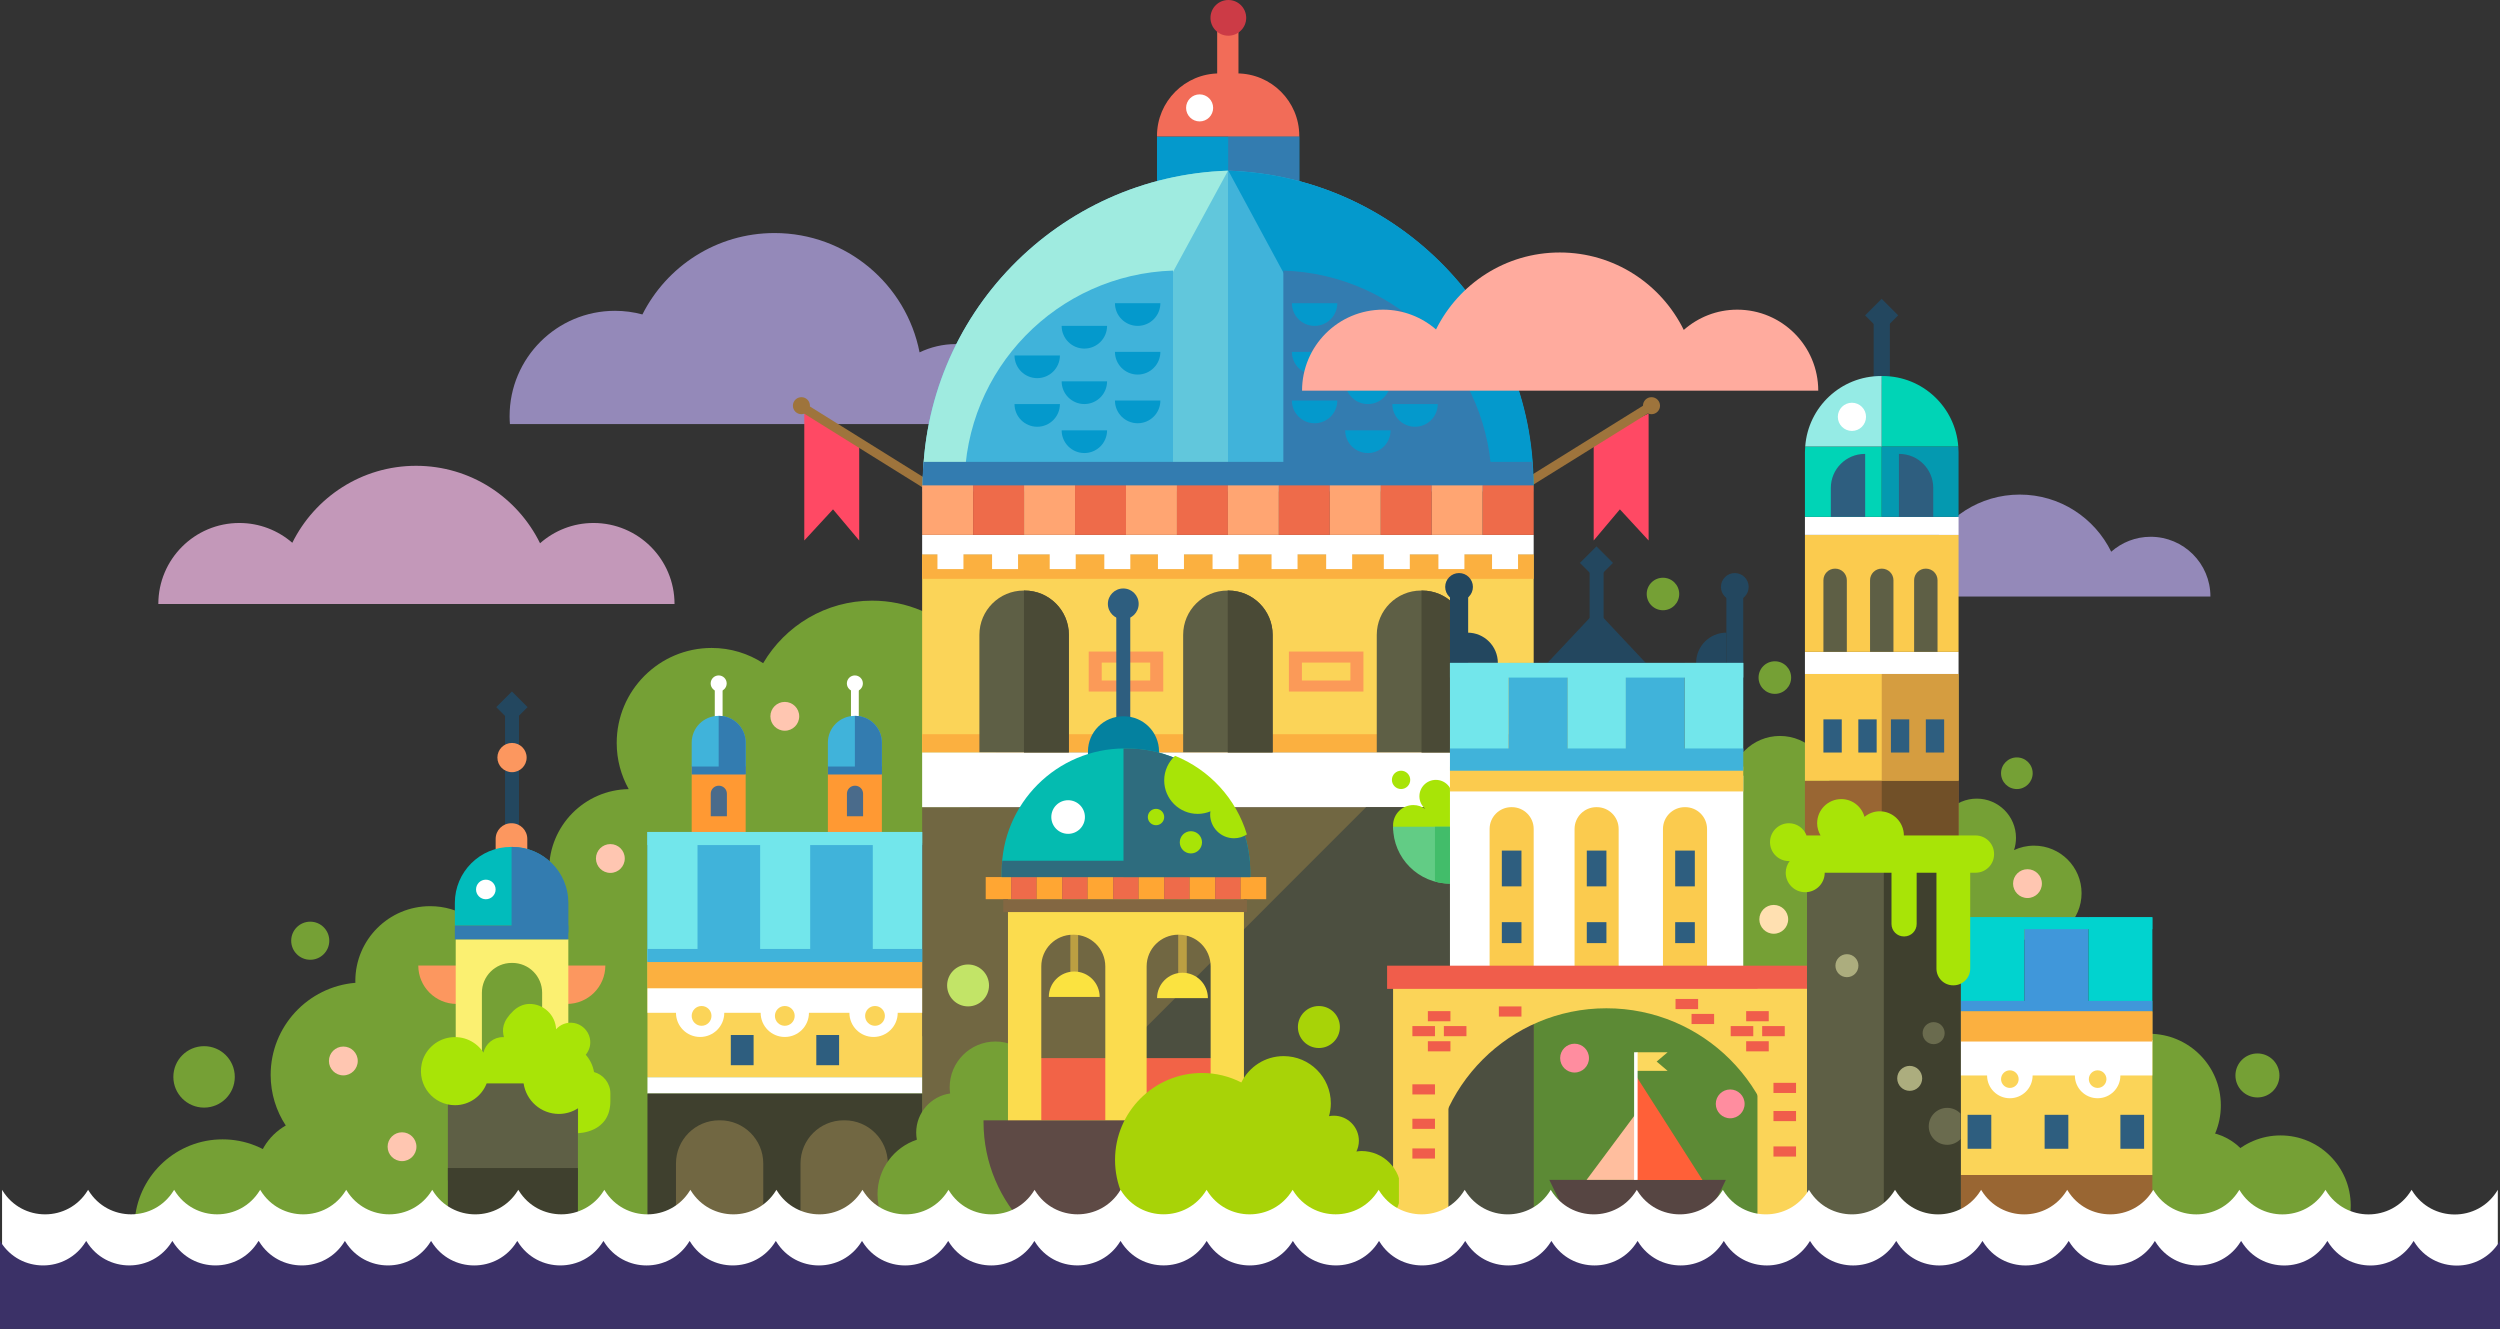 <?xml version="1.0" encoding="utf-8"?>
<!-- Generator: Adobe Illustrator 16.0.0, SVG Export Plug-In . SVG Version: 6.00 Build 0)  -->
<!DOCTYPE svg PUBLIC "-//W3C//DTD SVG 1.1//EN" "http://www.w3.org/Graphics/SVG/1.1/DTD/svg11.dtd">
<svg version="1.1" id="Layer_1" xmlns="http://www.w3.org/2000/svg" xmlns:xlink="http://www.w3.org/1999/xlink" x="0px" y="0px"
	 width="338.06px" height="179.708px" viewBox="0 0 338.06 179.708" enable-background="new 0 0 338.06 179.708"
	 xml:space="preserve">
<rect x="0" y="0" width="338.06" height="179.708" fill="#333333" stroke="none"/>
<g>
	<path fill="#75A035" d="M41.952,164.781c-0.604-6.018-5.68-10.713-11.855-10.713c-6.175,0-11.253,4.695-11.857,10.713H41.952z"/>
	<circle fill="#75A035" cx="290.623" cy="149.48" r="9.689"/>
	<circle fill="#75A035" cx="308.388" cy="163.023" r="9.486"/>
	<circle fill="#75A035" cx="297.444" cy="160.89" r="7.891"/>
	<circle fill="#75A035" cx="305.26" cy="145.427" r="2.975"/>
	<path fill="#9489B9" d="M290.821,72.585c-2.047,0-3.91,0.767-5.334,2.021c-2.244-4.572-6.932-7.726-12.369-7.726
		c-5.417,0-10.091,3.132-12.345,7.678c-1.417-1.227-3.262-1.974-5.283-1.974c-4.463,0-8.081,3.618-8.081,8.081h51.493
		C298.902,76.203,295.284,72.585,290.821,72.585z"/>
	<path fill="#9489B9" d="M140.663,57.341c-0.322-6.024-5.295-10.814-11.4-10.814c-1.762,0-3.424,0.41-4.914,1.122
		c-1.799-9.195-9.896-16.135-19.619-16.135c-7.81,0-14.568,4.48-17.86,11.007c-1.183-0.318-2.425-0.49-3.708-0.49
		c-7.871,0-14.252,6.381-14.252,14.252c0,0.356,0.018,0.708,0.043,1.058H140.663z"/>
	<g>
		<path fill="#75A035" d="M117.932,81.223c-6.285,0-11.764,3.401-14.735,8.454c-2.007-1.298-4.392-2.059-6.958-2.059
			c-7.094,0-12.845,5.751-12.845,12.845c0,2.27,0.593,4.395,1.624,6.245c-5.959,0.089-10.764,4.938-10.764,10.92
			c0,2.395,0.779,4.603,2.085,6.404H63.446c-1.538-0.942-3.339-1.496-5.275-1.496c-5.59,0-10.122,4.532-10.122,10.122
			c0,0.081,0.01,0.159,0.012,0.24C41.644,133.432,36.6,138.8,36.6,145.356c0,2.526,0.755,4.874,2.043,6.841
			c-2.417,1.377-4.049,3.973-4.049,6.953c0,4.421,3.583,8.004,8.003,8.004c2.109,0,4.023-0.822,5.453-2.156v5.226h83.099V140.12
			h-26.913v-16.088h-10.21c1.307-1.802,2.085-4.01,2.085-6.404c0-1.556-0.33-3.034-0.916-4.372c0.345,0.027,0.691,0.053,1.044,0.053
			c0.953,0,1.879-0.111,2.773-0.31c0,0.028-0.004,0.054-0.004,0.081c0,4.522,3.666,8.189,8.19,8.189c3.799,0,6.984-2.59,7.909-6.099
			c0.921,0.153,1.86,0.252,2.825,0.252c9.443,0,17.1-7.656,17.1-17.099C135.032,88.878,127.375,81.223,117.932,81.223z"/>
		<circle fill="#75A035" cx="27.596" cy="145.621" r="4.154"/>
	</g>
	<rect x="90.936" y="150.488" fill="#716742" width="31.469" height="15.721"/>
	<g>
		<g>
			<rect x="115.072" y="92.732" fill="#FFFFFF" width="1.056" height="6.02"/>
		</g>
		<rect x="111.95" y="103.65" fill="#FF9933" width="7.299" height="9.975"/>
		<rect x="111.95" y="103.49" fill="#337CB0" width="7.299" height="1.24"/>
		<path fill="#4A6B8B" d="M116.711,110.378h-2.185v-3.051c0-0.598,0.484-1.081,1.081-1.081h0.021c0.598,0,1.082,0.483,1.082,1.081
			V110.378z"/>
		<path fill="#40B3DA" d="M115.636,96.804h-0.073c-1.995,0-3.613,1.617-3.613,3.612v3.233h7.299v-3.233
			C119.249,98.421,117.631,96.804,115.636,96.804z"/>
		<path fill="#337CB0" d="M115.636,96.804h-0.037v7.846h3.649v-4.233C119.249,98.421,117.631,96.804,115.636,96.804z"/>
	</g>
	<circle fill="#FFFFFF" cx="115.599" cy="92.417" r="1.083"/>
	<g>
		<polygon fill="#FF4964" points="222.932,73.087 219.046,68.876 215.505,73.087 215.505,59.498 222.932,55.907 		"/>
		
			<rect x="212.433" y="50.074" transform="matrix(0.528 0.849 -0.849 0.528 152.571 -151.963)" fill="#9E743C" width="1.233" height="22.512"/>
		<circle fill="#9E743C" cx="223.322" cy="54.859" r="1.152"/>
	</g>
	<g>
		<polygon fill="#FF4964" points="108.758,73.087 112.645,68.876 116.186,73.087 116.186,59.498 108.758,55.907 		"/>
		
			<rect x="118.024" y="50.074" transform="matrix(-0.529 0.849 -0.849 -0.529 233.437 -6.927)" fill="#9E743C" width="1.233" height="22.512"/>
		<circle fill="#9E743C" cx="108.37" cy="54.859" r="1.152"/>
	</g>
	<rect x="196.069" y="130.036" fill="#5C8A35" width="58.664" height="38.89"/>
	<g>
		<rect x="164.592" y="3.947" fill="#F26C58" width="2.879" height="8.813"/>
		<rect x="156.454" y="18.456" fill="#0499CC" width="19.24" height="8.971"/>
		<rect x="166.079" y="18.456" fill="#337CB0" width="9.615" height="8.971"/>
		<path fill="#F26C58" d="M167.25,9.928h-2.355c-4.662,0-8.441,3.78-8.441,8.443v0.085h19.24v-0.085
			C175.694,13.708,171.913,9.928,167.25,9.928z"/>
	</g>
	<rect x="124.696" y="74.967" fill="#FBD458" width="82.694" height="26.794"/>
	<rect x="124.696" y="74.967" fill="#FBB040" width="82.694" height="3.305"/>
	<rect x="124.696" y="72.331" fill="#FFFFFF" width="82.694" height="2.636"/>
	<rect x="124.696" y="99.283" fill="#FBB040" width="82.694" height="2.479"/>
	<g>
		<g>
			<rect x="126.766" y="74.25" fill="#FFFFFF" width="3.514" height="2.704"/>
			<rect x="134.151" y="74.25" fill="#FFFFFF" width="3.514" height="2.704"/>
			<rect x="141.946" y="74.25" fill="#FFFFFF" width="3.516" height="2.704"/>
			<rect x="149.331" y="74.25" fill="#FFFFFF" width="3.515" height="2.704"/>
			<rect x="156.583" y="74.25" fill="#FFFFFF" width="3.516" height="2.704"/>
			<rect x="163.967" y="74.25" fill="#FFFFFF" width="3.514" height="2.704"/>
		</g>
		<g>
			<rect x="171.944" y="74.25" fill="#FFFFFF" width="3.514" height="2.704"/>
			<rect x="179.329" y="74.25" fill="#FFFFFF" width="3.514" height="2.704"/>
			<rect x="187.125" y="74.25" fill="#FFFFFF" width="3.514" height="2.704"/>
			<rect x="194.508" y="74.25" fill="#FFFFFF" width="3.515" height="2.704"/>
			<rect x="201.76" y="74.25" fill="#FFFFFF" width="3.515" height="2.704"/>
		</g>
	</g>
	<rect x="147.22" y="88.104" fill="#FB9A58" width="10.08" height="5.409"/>
	<rect x="174.289" y="88.104" fill="#FB9A58" width="10.08" height="5.409"/>
	<rect x="176.051" y="89.597" fill="#FBD458" width="6.555" height="2.424"/>
	<rect x="148.98" y="89.597" fill="#FBD458" width="6.555" height="2.424"/>
	<g>
		<path fill="#5E5F45" d="M144.54,101.761h-12.102V85.846c0-3.309,2.682-5.99,5.99-5.99h0.121c3.308,0,5.99,2.682,5.99,5.99V101.761
			z"/>
		<path fill="#5E5F45" d="M172.093,101.761h-12.102V85.846c0-3.309,2.683-5.99,5.991-5.99h0.12c3.309,0,5.99,2.682,5.99,5.99
			V101.761z"/>
		<path fill="#5E5F45" d="M198.275,101.761h-12.103V85.846c0-3.309,2.682-5.99,5.99-5.99h0.122c3.308,0,5.99,2.682,5.99,5.99
			V101.761z"/>
	</g>
	<rect x="124.696" y="109.147" fill="#716742" width="82.694" height="59.462"/>
	<rect x="124.696" y="101.761" fill="#FFFFFF" width="82.694" height="7.386"/>
	<polygon fill="#4C4F40" points="168.639,168.609 207.39,168.609 207.39,109.147 184.731,109.147 132.438,161.441 	"/>
	<g>
		<path fill="#61C7DC" d="M166.055,23.081c-22.915,0.744-41.275,19.506-41.275,42.602h41.275V23.081z"/>
		<path fill="#9FEBE0" d="M166.055,23.081c-22.915,0.744-41.275,19.506-41.275,42.602l18.082,0.092L166.055,23.081z"/>
		<path fill="#40B3DA" d="M158.617,36.587c-15.649,0.508-28.188,13.322-28.188,29.095h28.188V36.587z"/>
		<path fill="#40B3DA" d="M166.055,23.081c22.914,0.744,41.273,19.506,41.273,42.602h-41.273V23.081z"/>
		<path fill="#0499CC" d="M166.101,23.081c22.915,0.744,41.276,19.506,41.276,42.602L188.89,65.27L166.101,23.081z"/>
		<path fill="#337CB0" d="M173.54,36.587c15.648,0.508,28.189,13.322,28.189,29.095H173.54V36.587z"/>
	</g>
	<g>
		<path fill="#75A035" d="M247.419,106.247c0-3.716-3.012-6.728-6.728-6.728s-6.729,3.012-6.729,6.728
			c0,0.153,0.013,0.303,0.023,0.452h-1.789v25.398h15.61v-25.398h-0.411C247.407,106.549,247.419,106.4,247.419,106.247z"/>
		<circle fill="#75A035" cx="240.003" cy="91.625" r="2.203"/>
		<circle fill="#75A035" cx="224.873" cy="80.322" r="2.198"/>
		<path fill="#75A035" d="M275.051,114.352c-0.97,0-1.885,0.22-2.709,0.604c0.172-0.522,0.269-1.079,0.269-1.658
			c0-2.931-2.374-5.304-5.304-5.304c-2.929,0-5.305,2.373-5.305,5.304c0,1.962,1.068,3.672,2.653,4.589
			c-0.752,0.843-1.223,1.943-1.223,3.162c0,2.634,2.135,4.769,4.769,4.769c0.809,0,1.559-0.22,2.227-0.575
			c1.169,1.209,2.808,1.966,4.623,1.966c3.55,0,6.427-2.878,6.427-6.428S278.601,114.352,275.051,114.352z"/>
		<circle fill="#75A035" cx="272.728" cy="104.56" r="2.139"/>
	</g>
	<path fill="#FC975F" d="M56.562,130.562c0,2.868,2.325,5.194,5.193,5.194v-5.194H56.562z"/>
	<path fill="#FC975F" d="M76.663,130.562v5.194c2.868,0,5.194-2.326,5.194-5.194H76.663z"/>
	<path fill="#FBD458" d="M188.377,133.303v35.832l6.949-0.21c-1.125-2.757-1.75-5.771-1.75-8.934
		c0-13.061,10.589-23.648,23.65-23.648s23.65,10.588,23.65,23.648c0,3.162-0.626,6.177-1.751,8.934h5.22v-35.832L188.377,133.303z"
		/>
	<g>
		<g>
			<g>
				<rect x="96.655" y="92.732" fill="#FFFFFF" width="1.056" height="6.02"/>
			</g>
			<rect x="93.533" y="103.65" fill="#FF9933" width="7.298" height="9.975"/>
			<rect x="93.533" y="103.49" fill="#337CB0" width="7.298" height="1.24"/>
			<path fill="#4A6B8B" d="M98.294,110.378H96.11v-3.051c0-0.598,0.484-1.081,1.082-1.081h0.021c0.597,0,1.081,0.483,1.081,1.081
				V110.378z"/>
			<path fill="#40B3DA" d="M97.219,96.804h-0.073c-1.995,0-3.613,1.617-3.613,3.612v3.233h7.298v-3.233
				C100.832,98.421,99.214,96.804,97.219,96.804z"/>
			<path fill="#337CB0" d="M97.219,96.804h-0.037v7.846h3.649v-4.233C100.832,98.421,99.214,96.804,97.219,96.804z"/>
		</g>
		<rect x="87.552" y="112.503" fill="#40B3DA" width="37.144" height="17.532"/>
		<rect x="87.552" y="112.503" fill="#72E6EB" width="6.768" height="17.532"/>
		<rect x="102.788" y="112.503" fill="#72E6EB" width="6.768" height="17.532"/>
		<rect x="87.552" y="130.036" fill="#FBD458" width="37.144" height="15.636"/>
		<rect x="87.552" y="130.036" fill="#FBB040" width="37.144" height="3.614"/>
		<rect x="87.552" y="145.671" fill="#FFFFFF" width="37.144" height="2.203"/>
		<path fill="#3F402E" d="M87.552,147.875v20.224h37.144v-20.224H87.552z M103.212,166.603H91.408v-9.267
			c0-3.226,2.616-5.843,5.843-5.843h0.118c3.227,0,5.843,2.617,5.843,5.843V166.603z M120.053,166.603h-11.805v-9.267
			c0-3.226,2.616-5.843,5.843-5.843h0.118c3.227,0,5.844,2.617,5.844,5.843V166.603z"/>
		<rect x="87.552" y="112.503" fill="#72E6EB" width="37.144" height="1.77"/>
		<rect x="118.022" y="112.503" fill="#72E6EB" width="6.674" height="17.532"/>
		<g>
			<path fill="#FFFFFF" d="M87.552,133.65v3.305h3.856c0,1.805,1.462,3.268,3.266,3.268c1.803,0,3.265-1.463,3.265-3.268h4.918
				c0,1.805,1.462,3.268,3.266,3.268s3.266-1.463,3.266-3.268h5.47c0,1.805,1.462,3.268,3.265,3.268
				c1.805,0,3.268-1.463,3.268-3.268h3.305v-3.305H87.552z"/>
			<circle fill="#FBD458" cx="118.321" cy="137.374" r="1.338"/>
			<circle fill="#FBD458" cx="106.124" cy="137.374" r="1.338"/>
			<circle fill="#FBD458" cx="94.871" cy="137.374" r="1.338"/>
		</g>
		<rect x="87.552" y="128.32" fill="#40B3DA" width="37.144" height="1.77"/>
	</g>
	<g>
		<rect x="68.292" y="96.095" fill="#23475F" width="1.889" height="16.408"/>
	</g>
	<path fill="#FC975F" d="M71.303,117.224h-4.279v-3.783c0-1.171,0.948-2.119,2.118-2.119h0.043c1.17,0,2.118,0.948,2.118,2.119
		V117.224z"/>
	<path fill="#FBF071" d="M61.624,127.021v19.122h15.227v-19.122H61.624z M73.31,144.491h-8.145V134.24
		c0-2.227,1.805-4.031,4.032-4.031h0.082c2.227,0,4.032,1.805,4.032,4.031V144.491z"/>
	<rect x="60.562" y="145.671" fill="#5E5F45" width="17.587" height="13.928"/>
	<rect x="60.562" y="157.947" fill="#3F402E" width="17.587" height="7.555"/>
	<path fill="#A8E407" d="M80.328,144.966c-0.153-0.889-0.551-1.686-1.12-2.34c0.494-0.6,0.745-1.406,0.542-2.285
		c-0.236-1.021-1.1-1.836-2.133-2.009c-0.965-0.162-1.841,0.205-2.418,0.845c-0.096-1.916-1.677-3.443-3.624-3.421
		c-0.803,0.009-1.573,0.378-2.154,0.933c-1.524,1.453-1.537,2.562-1.278,3.565c-0.042-0.002-0.083-0.013-0.126-0.013
		c-1.286,0-2.357,0.896-2.638,2.097c-0.949-1.456-2.693-2.349-4.622-2.034c-1.833,0.297-3.353,1.73-3.732,3.549
		c-0.621,2.976,1.633,5.596,4.5,5.596c1.958,0,3.62-1.228,4.286-2.951h4.993c0.346,2.334,2.338,4.131,4.769,4.131
		c0.958,0,1.845-0.287,2.597-0.767v3.364c0,0,4.367,0,4.367-4.324v-1.047C82.536,146.472,81.598,145.32,80.328,144.966z"/>
	<rect x="61.505" y="125.132" fill="#337CB0" width="15.345" height="1.889"/>
	<path fill="#01BCBC" d="M69.229,114.526h-0.153c-4.181,0-7.57,3.39-7.57,7.571v3.035h15.293v-3.035
		C76.798,117.916,73.409,114.526,69.229,114.526z"/>
	<path fill="#337CB0" d="M69.287,114.526h-0.109v11.606h7.679v-4.035C76.857,117.916,73.468,114.526,69.287,114.526z"/>
	<circle fill="#FC975F" cx="69.237" cy="102.44" r="1.977"/>
	<g>
		<g>
			<path fill="#75A035" d="M135.575,155.833C134.928,155.833,136.163,155.652,135.575,155.833c0.551-0.832-0.981-1.549-0.971-2.619
				h0.002c3.418,0,6.188-2.771,6.188-6.188c0-3.416-2.77-6.187-6.188-6.187c-3.416,0-6.187,2.771-6.187,6.187
				c0,0.283,0.026,0.561,0.063,0.835c-2.595,0.372-4.59,2.599-4.59,5.295c0,0.329,0.033,0.647,0.09,0.958
				c-3.092,1.034-5.32,3.946-5.32,7.385c0,4.303,3.486,7.789,7.789,7.789c2.054,0,3.914-0.799,5.307-2.096
				c1.061,0.806,2.381,1.289,3.816,1.289c3.493,0,6.324-2.832,6.324-6.324C141.899,158.664,139.068,155.833,135.575,155.833z"/>
			<g>
				<rect x="150.95" y="81.223" fill="#2E5E7F" width="1.889" height="16.407"/>
			</g>
			<g>
				<rect x="159.322" y="120.095" fill="#BC9F42" width="1.157" height="13.625"/>
			</g>
			<g>
				<rect x="144.739" y="120.095" fill="#BC9F42" width="1.051" height="12.002"/>
			</g>
			<path fill="#04819F" d="M156.728,104.889h-9.61v-3.269c0-2.628,2.13-4.758,4.758-4.758h0.096c2.627,0,4.757,2.13,4.757,4.758
				V104.889z"/>
			<g>
				<path fill="#FBE340" d="M145.264,131.374c-1.898,0-3.438,1.54-3.438,3.438h6.876
					C148.702,132.914,147.163,131.374,145.264,131.374z"/>
			</g>
			<g>
				<path fill="#FBE340" d="M159.901,131.537c-1.898,0-3.438,1.539-3.438,3.438h6.876
					C163.338,133.076,161.799,131.537,159.901,131.537z"/>
			</g>
			<rect x="138.899" y="143.083" fill="#F26347" width="27.385" height="9.434"/>
			<path fill="#FBDC4E" d="M136.302,121.591v30.375h31.909v-30.375H136.302z M149.463,151.494h-8.656v-20.816
				c0-2.367,1.919-4.285,4.285-4.285h0.086c2.367,0,4.285,1.918,4.285,4.285V151.494z M163.708,151.494h-8.656v-20.816
				c0-2.367,1.918-4.285,4.285-4.285h0.086c2.367,0,4.285,1.918,4.285,4.285V151.494z"/>
			<g>
				<path fill="#5E4A45" d="M170.14,171.955h-16.887c-11.188,0-20.257-9.068-20.257-20.256v-0.205h37.144V171.955z"/>
			</g>
			<path fill="#A8D307" d="M184.086,155.645c-0.23,0-0.446,0.042-0.667,0.067c0.21-0.439,0.335-0.928,0.335-1.449
				c0-1.875-1.517-3.394-3.391-3.394c-0.223,0-0.438,0.025-0.648,0.065c0.155-0.555,0.246-1.135,0.246-1.738
				c0-3.526-2.858-6.384-6.385-6.384c-2.51,0-4.675,1.453-5.719,3.56c-1.597-0.812-3.401-1.281-5.317-1.281
				c-6.494,0-11.759,5.264-11.759,11.759c0,6.494,5.265,11.758,11.759,11.758c3.902,0,7.352-1.911,9.49-4.837
				c1.05,1.191,2.583,1.949,4.297,1.949c1.38,0,2.647-0.489,3.638-1.305c0.983,1.192,2.454,1.968,4.121,1.968
				c2.965,0,5.369-2.404,5.369-5.369C189.456,158.049,187.051,155.645,184.086,155.645z"/>
			<rect x="133.292" y="118.601" fill="#FFA633" width="3.449" height="2.99"/>
			<rect x="136.741" y="118.601" fill="#EE6B4A" width="3.448" height="2.99"/>
			<rect x="140.189" y="118.601" fill="#FFA633" width="3.448" height="2.99"/>
			<rect x="143.637" y="118.601" fill="#EE6B4A" width="3.447" height="2.99"/>
			<rect x="147.084" y="118.601" fill="#FFA633" width="3.449" height="2.99"/>
			<rect x="150.534" y="118.601" fill="#EE6B4A" width="3.447" height="2.99"/>
			<rect x="153.981" y="118.601" fill="#FFA633" width="3.447" height="2.99"/>
			<rect x="157.428" y="118.601" fill="#EE6B4A" width="3.449" height="2.99"/>
			<rect x="160.877" y="118.601" fill="#FFA633" width="3.448" height="2.99"/>
			<rect x="164.326" y="118.601" fill="#EE6B4A" width="3.448" height="2.99"/>
			<rect x="167.774" y="118.601" fill="#FFA633" width="3.447" height="2.99"/>
			<path fill="#04BBB0" d="M152.09,101.21h0.334c9.188,0,16.633,7.447,16.633,16.633v0.758h-33.601v-0.758
				C135.457,108.658,142.903,101.21,152.09,101.21z"/>
			<path fill="#2E6C7E" d="M152.424,101.21h-0.334c-0.057,0-0.111,0.008-0.166,0.008v17.383h17.133v-0.758
				C169.057,108.658,161.612,101.21,152.424,101.21z"/>
			<circle fill="#A8E407" cx="156.32" cy="110.482" r="1.108"/>
			<circle fill="#A8E407" cx="161.038" cy="113.902" r="1.504"/>
			<path fill="#A8E407" d="M158.897,102.208c-0.898,0.827-1.469,2.002-1.469,3.318c0,2.502,2.027,4.53,4.529,4.53
				c0.611,0,1.193-0.126,1.726-0.345c-0.018,0.137-0.042,0.273-0.042,0.415c0,1.781,1.445,3.226,3.227,3.226
				c0.645,0,1.24-0.193,1.743-0.518C167.153,107.99,163.546,104.083,158.897,102.208z"/>
			<circle fill="#2E5E7F" cx="151.893" cy="81.658" r="2.082"/>
			<circle fill="#C2E467" cx="130.906" cy="133.255" r="2.833"/>
			<circle fill="#75A035" cx="41.952" cy="127.208" r="2.575"/>
		</g>
		<circle fill="#A8D307" cx="178.346" cy="138.878" r="2.839"/>
	</g>
	<g>
		<rect x="265.121" y="139.65" fill="#FBD458" width="25.929" height="19.241"/>
		<rect x="265.121" y="158.891" fill="#996633" width="25.929" height="8.263"/>
		<rect x="265.121" y="124.032" fill="#01D3CF" width="8.643" height="12.748"/>
		<rect x="273.763" y="124.032" fill="#4097DA" width="8.644" height="12.748"/>
		<rect x="282.407" y="124.032" fill="#01D3CF" width="8.643" height="12.748"/>
		<rect x="265.121" y="136.78" fill="#FBD458" width="25.929" height="2.87"/>
		<rect x="265.905" y="124.032" fill="#01D3CF" width="25.145" height="1.614"/>
		<path fill="#FFFFFF" d="M265.121,140.65v4.782h3.581c0,1.7,1.378,3.077,3.078,3.077s3.079-1.377,3.079-3.077h5.712
			c0,1.7,1.377,3.077,3.078,3.077s3.079-1.377,3.079-3.077h4.321v-4.782H265.121z"/>
		<circle fill="#FBD458" cx="271.78" cy="145.924" r="1.19"/>
		<circle fill="#FBD458" cx="283.65" cy="145.924" r="1.19"/>
		<rect x="276.482" y="150.75" fill="#2E5E7F" width="3.206" height="4.592"/>
		<rect x="266.065" y="150.75" fill="#2E5E7F" width="3.206" height="4.592"/>
		<rect x="286.728" y="150.75" fill="#2E5E7F" width="3.206" height="4.592"/>
		<rect x="265.121" y="136.728" fill="#FBB040" width="25.929" height="4.112"/>
		<rect x="265.121" y="135.349" fill="#4097DA" width="25.929" height="1.379"/>
	</g>
	<g>
		<rect x="244.071" y="105.578" fill="#996633" width="20.774" height="9.049"/>
		<rect x="244.071" y="91.138" fill="#FBCB4E" width="20.774" height="14.439"/>
		<rect x="244.071" y="88.148" fill="#FFFFFF" width="20.774" height="2.99"/>
		<rect x="244.071" y="72.331" fill="#FBCB4E" width="20.774" height="15.817"/>
		<rect x="244.071" y="69.891" fill="#FFFFFF" width="20.774" height="2.44"/>
		<rect x="254.458" y="91.138" fill="#D59D40" width="10.387" height="14.439"/>
		<rect x="254.458" y="105.597" fill="#715028" width="10.387" height="9.296"/>
		<g>
			<rect x="244.346" y="116.28" fill="#5E5F45" width="20.774" height="52.646"/>
			<rect x="254.733" y="116.28" fill="#3F402E" width="10.388" height="52.646"/>
			<path fill="#A8E407" d="M267.153,112.974h-9.704c0-1.803-1.463-3.266-3.266-3.266c-0.784,0-1.496,0.288-2.059,0.75
				c-0.381-1.382-1.633-2.402-3.136-2.402c-1.804,0-3.266,1.463-3.266,3.266c0,0.606,0.177,1.166,0.464,1.652h-1.788
				c-0.035,0-0.068,0.01-0.104,0.012c-0.363-0.971-1.291-1.664-2.387-1.664c-1.414,0-2.559,1.146-2.559,2.559
				c0,1.412,1.145,2.557,2.559,2.557c0.036,0,0.071-0.01,0.108-0.012c-0.336,0.443-0.543,0.988-0.543,1.586
				c0,1.455,1.181,2.636,2.637,2.636c1.457,0,2.637-1.181,2.637-2.636h9.03v6.932c0,0.932,0.753,1.686,1.684,1.686h0.034
				c0.93,0,1.685-0.754,1.685-1.686v-6.932h2.677v12.969c0,1.246,1.011,2.258,2.258,2.258h0.047c1.246,0,2.259-1.012,2.259-2.258
				v-12.969h0.733c1.376,0,2.493-1.116,2.493-2.493v-0.05C269.646,114.091,268.529,112.974,267.153,112.974z"/>
			<path fill="#6A6B4E" d="M265.121,150.594c-0.456-0.481-1.096-0.785-1.81-0.785c-1.38,0-2.498,1.118-2.498,2.499
				c0,1.38,1.118,2.498,2.498,2.498c0.714,0,1.354-0.303,1.81-0.783V150.594z"/>
			<circle fill="#ACAD7E" cx="258.237" cy="145.82" r="1.689"/>
			<circle fill="#ACAD7E" cx="249.749" cy="130.583" r="1.555"/>
			<circle fill="#6A6B4E" cx="261.475" cy="139.706" r="1.491"/>
		</g>
		<g>
			<rect x="260.418" y="97.276" fill="#2E5E7F" width="2.479" height="4.485"/>
			<rect x="255.698" y="97.276" fill="#2E5E7F" width="2.479" height="4.485"/>
			<rect x="251.291" y="97.276" fill="#2E5E7F" width="2.479" height="4.485"/>
			<rect x="246.57" y="97.276" fill="#2E5E7F" width="2.479" height="4.485"/>
		</g>
		<path fill="#5E5F45" d="M256.041,88.148h-3.166v-9.686c0-0.866,0.702-1.568,1.567-1.568h0.031c0.866,0,1.567,0.703,1.567,1.568
			V88.148z"/>
		<path fill="#5E5F45" d="M262.002,88.148h-3.167v-9.686c0-0.866,0.702-1.568,1.567-1.568h0.031c0.866,0,1.568,0.703,1.568,1.568
			V88.148z"/>
		<path fill="#5E5F45" d="M249.737,88.148h-3.167v-9.686c0-0.866,0.701-1.568,1.567-1.568h0.031c0.866,0,1.568,0.703,1.568,1.568
			V88.148z"/>
		<g>
			<rect x="253.363" y="43.057" fill="#23475F" width="2.19" height="8.971"/>
			<path fill="#00D4B6" d="M244.109,60.369c-0.018,0.252-0.038,0.505-0.038,0.762v8.76h10.388v-9.522H244.109z"/>
			<path fill="#0499B0" d="M254.458,69.891h10.387v-8.76c0-0.256-0.02-0.509-0.039-0.762h-10.348V69.891z"/>
			<path fill="#95EBE5" d="M254.458,50.848h-0.104c-5.422,0-9.854,4.199-10.245,9.521h10.35V50.848z"/>
			<path fill="#00D4B6" d="M254.562,50.848h-0.104v9.521h10.348C264.416,55.047,259.985,50.848,254.562,50.848z"/>
			<path fill="#2E5E7F" d="M256.826,61.379h-0.046v8.512h4.642v-3.916C261.421,63.438,259.365,61.379,256.826,61.379z"/>
			<path fill="#2E5E7F" d="M252.168,61.379h0.047v8.512h-4.643v-3.916C247.573,63.438,249.63,61.379,252.168,61.379z"/>
			<circle fill="#FFFFFF" cx="250.425" cy="56.366" r="1.907"/>
		</g>
	</g>
	<path fill="#4A4A36" d="M138.549,79.856h-0.084v21.905h6.074V85.846C144.54,82.538,141.857,79.856,138.549,79.856z"/>
	<path fill="#4A4A36" d="M166.105,79.856h-0.085v21.905h6.075V85.846C172.095,82.538,169.414,79.856,166.105,79.856z"/>
	<path fill="#4A4A36" d="M192.308,79.856h-0.085v21.905h6.075V85.846C198.298,82.538,195.617,79.856,192.308,79.856z"/>
	<g>
		<g>
			<g>
				<path fill="#A8E407" d="M196.291,108.282c0.056-0.191,0.093-0.39,0.093-0.599c0-1.229-0.995-2.225-2.224-2.225
					c-1.228,0-2.223,0.996-2.223,2.225c0,0.674,0.307,1.271,0.781,1.678c-0.003,0.004-0.006,0.01-0.009,0.015
					c-0.448-0.319-0.994-0.513-1.588-0.513c-1.515,0-2.744,1.229-2.744,2.745c0,1.516,1.229,2.744,2.744,2.744
					c1.014,0,1.889-0.555,2.363-1.371c0.451,0.324,1.001,0.52,1.6,0.52c1.521,0,2.755-1.232,2.755-2.754
					C197.839,109.661,197.205,108.73,196.291,108.282z"/>
				<circle fill="#A8E407" cx="189.458" cy="105.458" r="1.239"/>
			</g>
			<path fill="#62CC85" d="M188.377,111.794c0,4.248,3.443,7.691,7.691,7.691v-7.691H188.377L188.377,111.794z"/>
		</g>
		<g>
			<g>
				<rect x="233.448" y="80.344" fill="#23475F" width="2.281" height="15.532"/>
			</g>
			<g>
				<rect x="196.069" y="80.344" fill="#23475F" width="2.462" height="15.532"/>
			</g>
			<path fill="#23475F" d="M233.448,85.55c-2.259,0-4.092,1.832-4.092,4.092h4.092V85.55L233.448,85.55z"/>
			<path fill="#23475F" d="M198.453,85.55v4.092h4.092C202.544,87.382,200.712,85.55,198.453,85.55z"/>
		</g>
		<rect x="196.069" y="104.889" fill="#FFFFFF" width="39.66" height="26.484"/>
		<rect x="196.069" y="103.658" fill="#FBCB4E" width="39.66" height="3.363"/>
		<g>
			<path fill="#FBCB4E" d="M215.869,109.147h0.06c1.63,0,2.951,1.321,2.951,2.95v19.262h-5.961v-19.262
				C212.918,110.468,214.24,109.147,215.869,109.147z"/>
			<path fill="#FBCB4E" d="M204.38,109.147h0.06c1.63,0,2.951,1.321,2.951,2.95v19.262h-5.961v-19.262
				C201.43,110.468,202.751,109.147,204.38,109.147z"/>
			<rect x="214.572" y="115.019" fill="#2E5E7F" width="2.655" height="4.84"/>
			<rect x="214.572" y="124.699" fill="#2E5E7F" width="2.655" height="2.832"/>
		</g>
		<g>
			<path fill="#FBCB4E" d="M227.824,109.147h0.06c1.63,0,2.95,1.321,2.95,2.95v19.262h-5.961v-19.262
				C224.873,110.468,226.194,109.147,227.824,109.147z"/>
			<rect x="226.525" y="115.019" fill="#2E5E7F" width="2.656" height="4.84"/>
			<rect x="226.525" y="124.699" fill="#2E5E7F" width="2.656" height="2.832"/>
		</g>
		<g>
			<rect x="203.083" y="115.019" fill="#2E5E7F" width="2.655" height="4.84"/>
			<rect x="203.083" y="124.699" fill="#2E5E7F" width="2.655" height="2.832"/>
		</g>
		<rect x="196.069" y="89.642" fill="#72E6EB" width="7.931" height="12.119"/>
		<rect x="204" y="89.642" fill="#40B3DA" width="7.934" height="12.119"/>
		<rect x="211.933" y="89.642" fill="#72E6EB" width="7.933" height="12.119"/>
		<rect x="219.866" y="89.642" fill="#40B3DA" width="7.931" height="12.119"/>
		<rect x="227.796" y="89.642" fill="#72E6EB" width="7.933" height="12.119"/>
		<polygon fill="#23475F" points="209.252,89.642 215.899,82.56 222.545,89.642 		"/>
		<g>
			<rect x="214.955" y="77.092" fill="#23475F" width="1.889" height="8.117"/>
		</g>
		<rect x="196.069" y="89.642" fill="#72E6EB" width="39.66" height="1.982"/>
		<rect x="196.069" y="101.21" fill="#40B3DA" width="39.66" height="3.01"/>
	</g>
	<rect x="187.57" y="130.583" fill="#F05D4B" width="56.776" height="3.136"/>
	<path fill="#42BD6A" d="M196.069,119.486v-7.691h-2.026v7.412C194.688,119.383,195.366,119.486,196.069,119.486z"/>
	<path fill="#FFC6B1" d="M48.377,143.466c0,1.078-0.873,1.951-1.949,1.951c-1.076,0-1.949-0.873-1.949-1.951
		c0-1.074,0.873-1.947,1.949-1.947C47.504,141.519,48.377,142.392,48.377,143.466z"/>
	<circle fill="#FFC6B1" cx="82.535" cy="116.089" r="1.949"/>
	<circle fill="#FFC6B1" cx="54.363" cy="155.064" r="1.949"/>
	<circle fill="#FFC6B1" cx="106.124" cy="96.863" r="1.949"/>
	<circle fill="#FF8D9F" cx="212.918" cy="143.083" r="1.949"/>
	<circle fill="#FF8D9F" cx="233.964" cy="149.271" r="1.949"/>
	<circle fill="#FFC6B1" cx="274.164" cy="119.486" r="1.949"/>
	<circle fill="#FFE0B1" cx="239.854" cy="124.316" r="1.949"/>
	
		<rect x="214.316" y="74.501" transform="matrix(0.707 -0.707 0.707 0.707 9.447 174.97)" fill="#23475F" width="3.166" height="3.165"/>
	
		<rect x="252.876" y="41.019" transform="matrix(0.707 -0.707 0.707 0.707 44.422 192.43)" fill="#23475F" width="3.166" height="3.165"/>
	<circle fill="#FFFFFF" cx="144.435" cy="110.482" r="2.273"/>
	<path fill="#2E6C7E" d="M168.985,116.396H135.53c-0.041,0.478-0.073,0.959-0.073,1.447v0.758h33.601v-0.758
		C169.057,117.355,169.026,116.874,168.985,116.396z"/>
	<rect x="135.663" y="121.591" fill="#836742" width="32.948" height="1.742"/>
	<path fill="#337CB0" d="M124.731,66.458h41.3h41.298c0-1.347-0.054-2.678-0.133-4h-82.332
		C124.785,63.78,124.731,65.11,124.731,66.458z"/>
	<rect x="124.696" y="65.635" fill="#FFA572" width="6.891" height="6.696"/>
	<rect x="131.586" y="65.635" fill="#EE6B4A" width="6.893" height="6.696"/>
	<rect x="138.479" y="65.635" fill="#FFA572" width="6.89" height="6.696"/>
	<rect x="145.369" y="65.635" fill="#EE6B4A" width="6.892" height="6.696"/>
	<rect x="152.26" y="65.635" fill="#FFA572" width="6.891" height="6.696"/>
	<rect x="159.151" y="65.635" fill="#EE6B4A" width="6.893" height="6.696"/>
	<rect x="166.043" y="65.635" fill="#FFA572" width="6.891" height="6.696"/>
	<rect x="172.934" y="65.635" fill="#EE6B4A" width="6.892" height="6.696"/>
	<rect x="179.826" y="65.635" fill="#FFA572" width="6.892" height="6.696"/>
	<rect x="186.717" y="65.635" fill="#EE6B4A" width="6.89" height="6.696"/>
	<rect x="193.607" y="65.635" fill="#FFA572" width="6.892" height="6.696"/>
	<rect x="200.499" y="65.635" fill="#EE6B4A" width="6.892" height="6.696"/>
	<g>
		<path fill="#0499CC" d="M153.84,44.067c1.695,0,3.07-1.375,3.07-3.07h-6.141C150.77,42.693,152.145,44.067,153.84,44.067z"/>
		<path fill="#0499CC" d="M153.84,50.651c1.695,0,3.07-1.375,3.07-3.07h-6.141C150.77,49.276,152.145,50.651,153.84,50.651z"/>
		<path fill="#0499CC" d="M153.84,57.234c1.695,0,3.07-1.375,3.07-3.07h-6.141C150.77,55.86,152.145,57.234,153.84,57.234z"/>
		<path fill="#0499CC" d="M146.632,47.138c1.695,0,3.07-1.375,3.07-3.07h-6.141C143.562,45.763,144.937,47.138,146.632,47.138z"/>
		<path fill="#0499CC" d="M146.632,54.638c1.695,0,3.07-1.375,3.07-3.07h-6.141C143.562,53.263,144.937,54.638,146.632,54.638z"/>
		<path fill="#0499CC" d="M146.632,61.263c1.695,0,3.07-1.375,3.07-3.07h-6.141C143.562,59.888,144.937,61.263,146.632,61.263z"/>
		<path fill="#0499CC" d="M140.257,51.135c1.695,0,3.07-1.375,3.07-3.07h-6.141C137.187,49.76,138.562,51.135,140.257,51.135z"/>
		<path fill="#0499CC" d="M140.257,57.708c1.695,0,3.07-1.375,3.07-3.07h-6.141C137.187,56.333,138.562,57.708,140.257,57.708z"/>
	</g>
	<g>
		<path fill="#0499CC" d="M177.764,44.067c-1.695,0-3.07-1.375-3.07-3.07h6.141C180.834,42.693,179.459,44.067,177.764,44.067z"/>
		<path fill="#0499CC" d="M177.764,50.651c-1.695,0-3.07-1.375-3.07-3.07h6.141C180.834,49.276,179.459,50.651,177.764,50.651z"/>
		<path fill="#0499CC" d="M177.764,57.234c-1.695,0-3.07-1.375-3.07-3.07h6.141C180.834,55.86,179.459,57.234,177.764,57.234z"/>
		<path fill="#0499CC" d="M184.971,47.138c-1.695,0-3.07-1.375-3.07-3.07h6.141C188.042,45.763,186.667,47.138,184.971,47.138z"/>
		<path fill="#0499CC" d="M184.971,54.638c-1.695,0-3.07-1.375-3.07-3.07h6.141C188.042,53.263,186.667,54.638,184.971,54.638z"/>
		<path fill="#0499CC" d="M184.971,61.263c-1.695,0-3.07-1.375-3.07-3.07h6.141C188.042,59.888,186.667,61.263,184.971,61.263z"/>
		<path fill="#0499CC" d="M191.346,51.135c-1.695,0-3.07-1.375-3.07-3.07h6.141C194.417,49.76,193.042,51.135,191.346,51.135z"/>
		<path fill="#0499CC" d="M191.346,57.708c-1.695,0-3.07-1.375-3.07-3.07h6.141C194.417,56.333,193.042,57.708,191.346,57.708z"/>
	</g>
	<circle fill="#CC3B46" cx="166.101" cy="2.415" r="2.415"/>
	<circle fill="#FFFFFF" cx="162.217" cy="14.59" r="1.829"/>
	<circle fill="#FFFFFF" cx="97.182" cy="92.417" r="1.083"/>
	<rect x="98.822" y="139.958" fill="#2E5E7F" width="3.083" height="4.084"/>
	<rect x="110.384" y="139.958" fill="#2E5E7F" width="3.083" height="4.084"/>
	<circle fill="#FFFFFF" cx="65.696" cy="120.276" r="1.324"/>
	
		<rect x="67.737" y="94.164" transform="matrix(0.707 -0.707 0.707 0.707 -47.359 76.937)" fill="#23475F" width="2.999" height="2.998"/>
	<circle fill="#23475F" cx="197.299" cy="79.365" r="1.875"/>
	<circle fill="#23475F" cx="234.588" cy="79.365" r="1.875"/>
	<path fill="#C398B9" d="M80.258,70.72c-2.774,0-5.3,1.04-7.23,2.741c-3.042-6.197-9.396-10.473-16.766-10.473
		c-7.344,0-13.681,4.247-16.735,10.409c-1.921-1.663-4.42-2.677-7.161-2.677c-6.05,0-10.955,4.905-10.955,10.955h69.802
		C91.213,75.625,86.308,70.72,80.258,70.72z"/>
	<path fill="#FFAB9E" d="M234.916,41.874c-2.773,0-5.3,1.04-7.23,2.741c-3.042-6.197-9.396-10.473-16.766-10.473
		c-7.344,0-13.681,4.247-16.735,10.409c-1.921-1.663-4.421-2.677-7.161-2.677c-6.05,0-10.955,4.905-10.955,10.955h69.803
		C245.871,46.778,240.966,41.874,234.916,41.874z"/>
	<rect x="237.651" y="133.72" fill="#FBD458" width="6.695" height="33.435"/>
	<rect x="189.167" y="144.806" fill="#FBD458" width="6.695" height="22.348"/>
	<g>
		<polygon fill="#564542" points="229.106,168.392 213.782,168.392 209.505,159.544 233.381,159.544 		"/>
		<polygon fill="#FF6038" points="221.319,159.562 221.319,145.621 230.218,159.562 		"/>
		<polygon fill="#FFBE9E" points="221.319,159.544 221.319,150.449 214.546,159.544 		"/>
		<polygon fill="#FCD85E" points="225.504,144.806 221.319,144.806 221.319,142.29 225.504,142.29 224.019,143.548 		"/>
		<rect x="220.971" y="142.29" fill="#FFFFFF" width="0.473" height="17.255"/>
	</g>
	<path fill="#FFFFFF" d="M0.28,160.89l0.062,0.102c2.643,4.289,8.869,4.289,11.51,0l0.063-0.102l0.06,0.099
		c2.643,4.29,8.87,4.29,11.511,0l0.061-0.099l0.062,0.1c2.642,4.289,8.868,4.291,11.511,0l0.062-0.1l0.063,0.102
		c2.643,4.289,8.869,4.289,11.51-0.002l0.062-0.1l0.062,0.1c2.642,4.289,8.869,4.289,11.511,0l0.061-0.1l0.063,0.104
		c2.643,4.289,8.868,4.287,11.511-0.002l0.063-0.102l0.062,0.1c2.642,4.289,8.869,4.289,11.511,0l0.061-0.1l0.064,0.104
		c2.642,4.289,8.868,4.287,11.51-0.002l0.063-0.102l0.062,0.102c2.642,4.289,8.868,4.289,11.51,0l0.062-0.102l0.063,0.102
		c2.642,4.289,8.867,4.289,11.51,0l0.062-0.102l0.065,0.104c2.641,4.289,8.867,4.289,11.51,0l0.062-0.104l0.063,0.102
		c2.642,4.289,8.868,4.291,11.511,0.002l0.062-0.104l0.062,0.1c2.644,4.289,8.87,4.287,11.511-0.003l0.061-0.097l0.058,0.095
		c2.642,4.291,8.87,4.292,11.512,0.001l0.06-0.096l0.063,0.104c2.644,4.287,8.868,4.287,11.51-0.002l0.062-0.102l0.06,0.098
		c2.643,4.289,8.87,4.291,11.512,0.001l0.061-0.099l0.062,0.102c2.645,4.289,8.869,4.289,11.512-0.002l0.062-0.1l0.063,0.104
		c2.642,4.289,8.868,4.289,11.51,0l0.064-0.104l0.062,0.102c2.643,4.289,8.868,4.291,11.51,0.002l0.064-0.104l0.063,0.104
		c2.643,4.289,8.868,4.289,11.51,0l0.064-0.104l0.065,0.105c2.644,4.288,8.866,4.288,11.51,0.001l0.065-0.106l0.065,0.105
		c2.642,4.288,8.867,4.288,11.509,0.001l0.065-0.106l0.069,0.109c2.641,4.286,8.865,4.286,11.508,0l0.066-0.109l0.067,0.109
		c2.644,4.286,8.865,4.286,11.508,0l0.067-0.109l0.062,0.102c2.643,4.289,8.868,4.289,11.511,0.002l0.064-0.104l0.066,0.11
		c2.643,4.286,8.865,4.286,11.509,0l0.067-0.11l0.069,0.111c2.643,4.286,8.865,4.286,11.508,0.001l0.069-0.112l0.067,0.111
		c2.643,4.286,8.865,4.287,11.508,0.002l0.07-0.113l0.077,0.126c2.645,4.281,8.862,4.281,11.505,0l0.077-0.126v13.818H0.28V160.89z"
		/>
	<path fill="#3B3167" d="M337.982,167.925c-2.646,4.281-8.875,4.281-11.523,0l-0.077-0.125l-0.07,0.111
		c-2.647,4.287-8.88,4.285-11.527-0.001l-0.067-0.11l-0.069,0.111c-2.647,4.285-8.88,4.285-11.527-0.001l-0.069-0.11l-0.067,0.109
		c-2.647,4.285-8.881,4.285-11.527,0l-0.067-0.109l-0.064,0.102c-2.646,4.289-8.883,4.287-11.529-0.001l-0.062-0.101l-0.067,0.108
		c-2.647,4.286-8.88,4.286-11.527,0l-0.067-0.108l-0.066,0.108c-2.647,4.286-8.882,4.286-11.527,0l-0.069-0.108l-0.065,0.106
		c-2.646,4.286-8.882,4.286-11.528-0.001l-0.065-0.105l-0.065,0.105c-2.647,4.287-8.881,4.287-11.528-0.001l-0.065-0.104
		l-0.065,0.104c-2.646,4.287-8.882,4.287-11.528-0.001l-0.063-0.103l-0.064,0.103c-2.646,4.288-8.882,4.288-11.529-0.001
		l-0.062-0.102l-0.064,0.103c-2.646,4.288-8.883,4.288-11.529-0.001l-0.063-0.102l-0.062,0.1c-2.646,4.289-8.882,4.289-11.53,0.001
		l-0.062-0.101l-0.062,0.098c-2.646,4.289-8.884,4.289-11.53,0l-0.06-0.098l-0.062,0.101c-2.646,4.288-8.882,4.29-11.529,0.002
		l-0.063-0.103l-0.06,0.094c-2.646,4.291-8.885,4.291-11.53,0l-0.059-0.094l-0.061,0.096c-2.645,4.291-8.883,4.291-11.529,0.002
		l-0.062-0.098l-0.062,0.103c-2.646,4.288-8.883,4.288-11.529-0.001l-0.063-0.102l-0.063,0.103c-2.646,4.288-8.883,4.288-11.529,0
		l-0.064-0.103l-0.062,0.101c-2.646,4.29-8.883,4.29-11.529,0l-0.062-0.101l-0.063,0.101c-2.647,4.288-8.883,4.288-11.529,0
		l-0.062-0.101l-0.063,0.102c-2.647,4.289-8.883,4.289-11.529,0.001l-0.064-0.103l-0.062,0.099c-2.647,4.29-8.884,4.29-11.53,0
		l-0.062-0.099l-0.063,0.101c-2.647,4.29-8.883,4.29-11.53,0.002l-0.063-0.103l-0.061,0.099c-2.647,4.29-8.884,4.29-11.531,0
		l-0.062-0.099l-0.062,0.1c-2.646,4.289-8.882,4.289-11.529,0.001L34.96,167.8l-0.062,0.1c-2.647,4.289-8.883,4.289-11.53-0.001
		l-0.062-0.099l-0.061,0.098c-2.646,4.289-8.883,4.289-11.53,0l-0.06-0.098l-0.063,0.101c-2.646,4.288-8.882,4.29-11.529,0L0,167.8
		v6.908v5h338.06v-5V167.8L337.982,167.925z"/>
	<g>
		<g>
			<rect x="238.288" y="138.75" fill="#F05D4B" width="3.053" height="1.37"/>
			<rect x="236.124" y="136.728" fill="#F05D4B" width="3.054" height="1.371"/>
			<rect x="236.124" y="140.799" fill="#F05D4B" width="3.054" height="1.37"/>
			<rect x="234.031" y="138.75" fill="#F05D4B" width="3.054" height="1.37"/>
		</g>
		<g>
			<rect x="228.737" y="137.105" fill="#F05D4B" width="3.054" height="1.371"/>
			<rect x="226.572" y="135.083" fill="#F05D4B" width="3.054" height="1.371"/>
		</g>
		<g>
			<rect x="195.245" y="138.75" fill="#F05D4B" width="3.053" height="1.37"/>
			<rect x="193.081" y="136.728" fill="#F05D4B" width="3.053" height="1.371"/>
			<rect x="193.081" y="140.799" fill="#F05D4B" width="3.053" height="1.37"/>
			<rect x="190.988" y="138.75" fill="#F05D4B" width="3.055" height="1.37"/>
		</g>
		<rect x="202.683" y="136.094" fill="#F05D4B" width="3.055" height="1.371"/>
		<rect x="190.988" y="146.625" fill="#F05D4B" width="3.055" height="1.371"/>
		<rect x="190.988" y="151.28" fill="#F05D4B" width="3.055" height="1.371"/>
		<rect x="190.988" y="155.295" fill="#F05D4B" width="3.055" height="1.371"/>
		<rect x="239.815" y="146.425" fill="#F05D4B" width="3.053" height="1.371"/>
		<rect x="239.815" y="150.231" fill="#F05D4B" width="3.053" height="1.371"/>
		<rect x="239.815" y="155.025" fill="#F05D4B" width="3.053" height="1.371"/>
	</g>
</g>
</svg>

